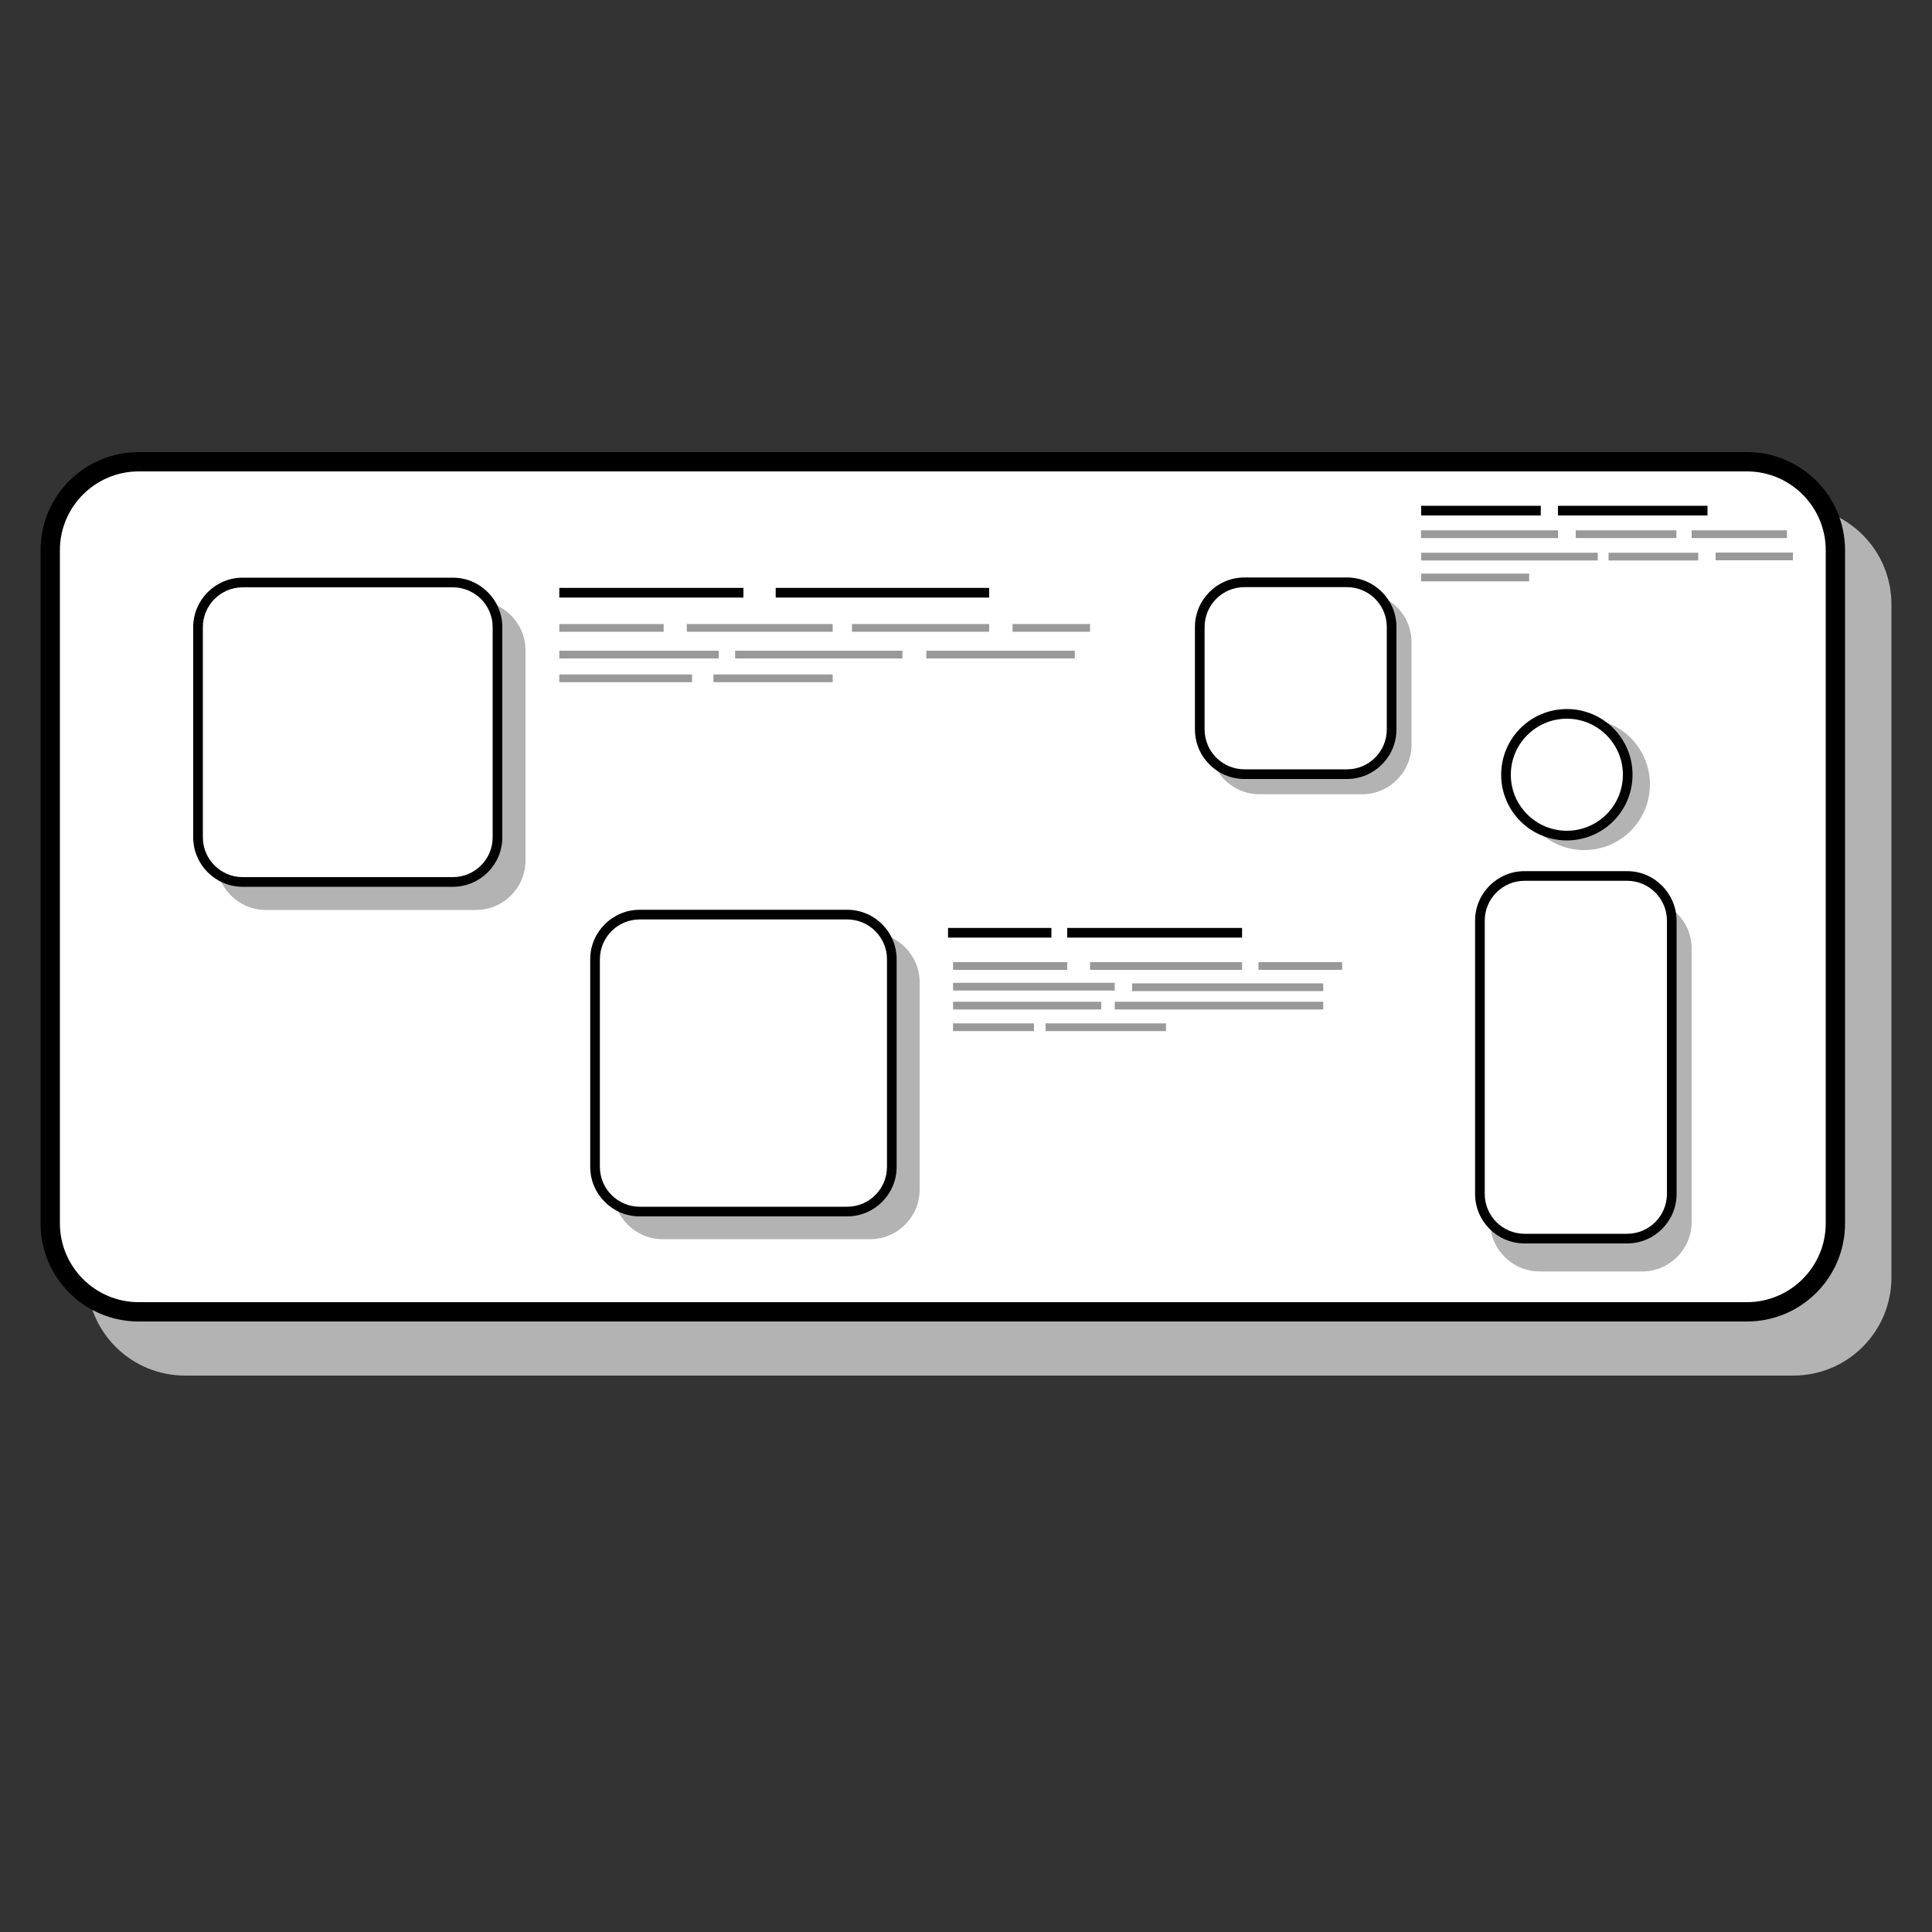 <?xml version="1.0" encoding="utf-8"?>
<!-- Generator: Adobe Illustrator 26.3.1, SVG Export Plug-In . SVG Version: 6.00 Build 0)  -->
<svg version="1.1" id="Layer_1" xmlns="http://www.w3.org/2000/svg" xmlns:xlink="http://www.w3.org/1999/xlink" x="0px" y="0px"
	 viewBox="0 0 1000 1000" style="enable-background:new 0 0 1000 1000;" xml:space="preserve">
<rect x="0" y="0" width="1000" height="1000" fill="#333333" stroke="none"/>
<style type="text/css">
	.st0{fill:#B3B3B3;}
	.st1{fill:#FFFFFF;}
	.st2{fill:#FFFFFF;stroke:#000000;stroke-width:5;stroke-miterlimit:10;}
	.st3{fill:#FFFFFF;stroke:#999999;stroke-width:4;stroke-miterlimit:10;}
</style>
<g>
	<path class="st0" d="M95.8,707C70.5,707,50,686.5,50,661.2V312.8c0-25.3,20.5-45.8,45.8-45.8h832.4c25.3,0,45.8,20.5,45.8,45.8
		v348.4c0,25.3-20.5,45.8-45.8,45.8H95.8z"/>
	<path class="st0" d="M928.2,272c22.5,0,40.8,18.3,40.8,40.8v348.4c0,22.5-18.3,40.8-40.8,40.8H95.8C73.3,702,55,683.7,55,661.2
		V312.8c0-22.5,18.3-40.8,40.8-40.8H928.2 M928.2,262H95.8C67.7,262,45,284.7,45,312.8v348.4c0,28.1,22.7,50.8,50.8,50.8h832.4
		c28.1,0,50.8-22.7,50.8-50.8V312.8C979,284.7,956.3,262,928.2,262L928.2,262z"/>
</g>
<g>
	<path class="st1" d="M71.8,679C46.5,679,26,658.5,26,633.2V284.8c0-25.3,20.5-45.8,45.8-45.8h832.4c25.3,0,45.8,20.5,45.8,45.8
		v348.4c0,25.3-20.5,45.8-45.8,45.8H71.8z"/>
	<path d="M904.2,244c22.5,0,40.8,18.3,40.8,40.8v348.4c0,22.5-18.3,40.8-40.8,40.8H71.8C49.3,674,31,655.7,31,633.2V284.8
		c0-22.5,18.3-40.8,40.8-40.8H904.2 M904.2,234H71.8C43.7,234,21,256.7,21,284.8v348.4c0,28.1,22.7,50.8,50.8,50.8h832.4
		c28.1,0,50.8-22.7,50.8-50.8V284.8C955,256.7,932.3,234,904.2,234L904.2,234z"/>
</g>
<g>
	<path class="st0" d="M137.6,466c-11.3,0-20.6-9.2-20.6-20.6V336.6c0-11.3,9.2-20.6,20.6-20.6h108.8c11.3,0,20.6,9.2,20.6,20.6
		v108.8c0,11.3-9.2,20.6-20.6,20.6H137.6z"/>
	<g>
		<path class="st0" d="M246.4,321c8.6,0,15.6,7,15.6,15.6v108.8c0,8.6-7,15.6-15.6,15.6H137.6c-8.6,0-15.6-7-15.6-15.6V336.6
			c0-8.6,7-15.6,15.6-15.6H246.4 M246.4,311H137.6c-14.1,0-25.6,11.5-25.6,25.6v108.8c0,14.1,11.5,25.6,25.6,25.6h108.8
			c14.1,0,25.6-11.5,25.6-25.6V336.6C272,322.5,260.5,311,246.4,311L246.4,311z"/>
	</g>
</g>
<g>
	<path class="st1" d="M125.6,456.5c-12.7,0-23.1-10.4-23.1-23.1V324.6c0-12.7,10.4-23.1,23.1-23.1h108.8c12.7,0,23.1,10.4,23.1,23.1
		v108.8c0,12.7-10.4,23.1-23.1,23.1H125.6z"/>
	<g>
		<path d="M234.4,304c11.3,0,20.6,9.2,20.6,20.6v108.8c0,11.3-9.2,20.6-20.6,20.6H125.6c-11.3,0-20.6-9.2-20.6-20.6V324.6
			c0-11.3,9.2-20.6,20.6-20.6H234.4 M234.4,299H125.6c-14.1,0-25.6,11.5-25.6,25.6v108.8c0,14.1,11.5,25.6,25.6,25.6h108.8
			c14.1,0,25.6-11.5,25.6-25.6V324.6C260,310.5,248.5,299,234.4,299L234.4,299z"/>
	</g>
</g>
<g>
	<path class="st0" d="M343,636.4c-11.3,0-20.6-9.2-20.6-20.6V508.4c0-11.3,9.2-20.6,20.6-20.6h107.4c11.3,0,20.6,9.2,20.6,20.6
		v107.4c0,11.3-9.2,20.6-20.6,20.6H343z"/>
	<g>
		<path class="st0" d="M450.4,492.8c8.6,0,15.6,7,15.6,15.6v107.4c0,8.6-7,15.6-15.6,15.6H343c-8.6,0-15.6-7-15.6-15.6V508.4
			c0-8.6,7-15.6,15.6-15.6H450.4 M450.4,482.8H343c-14.1,0-25.6,11.5-25.6,25.6v107.4c0,14.1,11.5,25.6,25.6,25.6h107.4
			c14.1,0,25.6-11.5,25.6-25.6V508.4C476,494.3,464.5,482.8,450.4,482.8L450.4,482.8z"/>
	</g>
</g>
<g>
	<path class="st1" d="M331.1,627c-12.7,0-23.1-10.4-23.1-23.1V496.5c0-12.7,10.4-23.1,23.1-23.1h107.4c12.7,0,23.1,10.4,23.1,23.1
		V604c0,12.7-10.4,23.1-23.1,23.1H331.1z"/>
	<g>
		<path d="M438.5,475.9c11.3,0,20.6,9.2,20.6,20.6V604c0,11.3-9.2,20.6-20.6,20.6H331.1c-11.3,0-20.6-9.2-20.6-20.6V496.5
			c0-11.3,9.2-20.6,20.6-20.6H438.5 M438.5,470.9H331.1c-14.1,0-25.6,11.5-25.6,25.6V604c0,14.1,11.5,25.6,25.6,25.6h107.4
			c14.1,0,25.6-11.5,25.6-25.6V496.5C464.1,482.4,452.7,470.9,438.5,470.9L438.5,470.9z"/>
	</g>
</g>
<g>
	<path class="st0" d="M796.9,653c-11.3,0-20.6-9.2-20.6-20.6V490.9c0-11.3,9.2-20.6,20.6-20.6H850c11.3,0,20.6,9.2,20.6,20.6v141.5
		c0,11.3-9.2,20.6-20.6,20.6H796.9z"/>
	<g>
		<path class="st0" d="M850,475.4c8.6,0,15.6,7,15.6,15.6v141.5c0,8.6-7,15.6-15.6,15.6h-53.1c-8.6,0-15.6-7-15.6-15.6V490.9
			c0-8.6,7-15.6,15.6-15.6H850 M850,465.4h-53.1c-14.1,0-25.6,11.5-25.6,25.6v141.5c0,14.1,11.5,25.6,25.6,25.6H850
			c14.1,0,25.6-11.5,25.6-25.6V490.9C875.6,476.8,864.1,465.4,850,465.4L850,465.4z"/>
	</g>
</g>
<g>
	<path class="st1" d="M789.1,641.1c-12.7,0-23.1-10.4-23.1-23.1V476.5c0-12.7,10.4-23.1,23.1-23.1h53.1c12.7,0,23.1,10.4,23.1,23.1
		V618c0,12.7-10.4,23.1-23.1,23.1H789.1z"/>
	<g>
		<path d="M842.2,455.9c11.3,0,20.6,9.2,20.6,20.6V618c0,11.3-9.2,20.6-20.6,20.6h-53.1c-11.3,0-20.6-9.2-20.6-20.6V476.5
			c0-11.3,9.2-20.6,20.6-20.6H842.2 M842.2,450.9h-53.1c-14.1,0-25.6,11.5-25.6,25.6V618c0,14.1,11.5,25.6,25.6,25.6h53.1
			c14.1,0,25.6-11.5,25.6-25.6V476.5C867.7,462.4,856.3,450.9,842.2,450.9L842.2,450.9z"/>
	</g>
</g>
<g>
	<path class="st0" d="M651.9,406c-11.3,0-20.6-9.2-20.6-20.6v-53.1c0-11.3,9.2-20.6,20.6-20.6H705c11.3,0,20.6,9.2,20.6,20.6v53.1
		c0,11.3-9.2,20.6-20.6,20.6H651.9z"/>
	<g>
		<path class="st0" d="M705,316.8c8.6,0,15.6,7,15.6,15.6v53.1c0,8.6-7,15.6-15.6,15.6h-53.1c-8.6,0-15.6-7-15.6-15.6v-53.1
			c0-8.6,7-15.6,15.6-15.6H705 M705,306.8h-53.1c-14.1,0-25.6,11.5-25.6,25.6v53.1c0,14.1,11.5,25.6,25.6,25.6H705
			c14.1,0,25.6-11.5,25.6-25.6v-53.1C730.6,318.2,719.1,306.8,705,306.8L705,306.8z"/>
	</g>
</g>
<g>
	<path class="st1" d="M644.1,400.7c-12.7,0-23.1-10.4-23.1-23.1v-53.1c0-12.7,10.4-23.1,23.1-23.1h53.1c12.7,0,23.1,10.4,23.1,23.1
		v53.1c0,12.7-10.4,23.1-23.1,23.1H644.1z"/>
	<g>
		<path d="M697.2,303.9c11.3,0,20.6,9.2,20.6,20.6v53.1c0,11.3-9.2,20.6-20.6,20.6h-53.1c-11.3,0-20.6-9.2-20.6-20.6v-53.1
			c0-11.3,9.2-20.6,20.6-20.6H697.2 M697.2,298.9h-53.1c-14.1,0-25.6,11.5-25.6,25.6v53.1c0,14.1,11.5,25.6,25.6,25.6h53.1
			c14.1,0,25.6-11.5,25.6-25.6v-53.1C722.8,310.4,711.3,298.9,697.2,298.9L697.2,298.9z"/>
	</g>
</g>
<line class="st2" x1="289.5" y1="306.8" x2="384.8" y2="306.8"/>
<line class="st2" x1="401.5" y1="306.8" x2="512" y2="306.8"/>
<line class="st3" x1="289.5" y1="325" x2="343.5" y2="325"/>
<line class="st3" x1="355.5" y1="325" x2="431" y2="325"/>
<line class="st3" x1="441" y1="325" x2="512" y2="325"/>
<line class="st3" x1="524.1" y1="325" x2="564.2" y2="325"/>
<line class="st3" x1="289.5" y1="338.8" x2="372" y2="338.8"/>
<line class="st3" x1="380.5" y1="338.8" x2="467.1" y2="338.8"/>
<line class="st3" x1="479.5" y1="338.8" x2="556.3" y2="338.8"/>
<line class="st3" x1="289.5" y1="351.1" x2="358.2" y2="351.1"/>
<line class="st3" x1="369.3" y1="351.1" x2="431" y2="351.1"/>
<line class="st2" x1="490.7" y1="482.8" x2="544.2" y2="482.8"/>
<line class="st2" x1="552.4" y1="482.8" x2="642.9" y2="482.8"/>
<line class="st3" x1="493.3" y1="500" x2="552.4" y2="500"/>
<line class="st3" x1="564.2" y1="500" x2="642.9" y2="500"/>
<line class="st3" x1="651.4" y1="500" x2="694.7" y2="500"/>
<line class="st3" x1="493.3" y1="510.7" x2="577" y2="510.7"/>
<line class="st3" x1="586" y1="511" x2="684.9" y2="511"/>
<line class="st3" x1="493.3" y1="520.5" x2="570" y2="520.5"/>
<line class="st3" x1="577" y1="520.5" x2="684.9" y2="520.5"/>
<line class="st3" x1="493.3" y1="531.7" x2="535.2" y2="531.7"/>
<line class="st3" x1="541.2" y1="531.7" x2="603.5" y2="531.7"/>
<g>
	<circle class="st0" cx="820" cy="406" r="29"/>
	<g>
		<path class="st0" d="M820,382c13.2,0,24,10.8,24,24s-10.8,24-24,24s-24-10.8-24-24S806.8,382,820,382 M820,372
			c-18.8,0-34,15.2-34,34s15.2,34,34,34c18.8,0,34-15.2,34-34S838.8,372,820,372L820,372z"/>
	</g>
</g>
<g>
	<circle class="st1" cx="811" cy="401" r="31.5"/>
	<path d="M811,372c16,0,29,13,29,29s-13,29-29,29s-29-13-29-29S795,372,811,372 M811,367c-18.8,0-34,15.2-34,34s15.2,34,34,34
		s34-15.2,34-34S829.8,367,811,367L811,367z"/>
</g>
<line class="st2" x1="735.6" y1="264.3" x2="797.5" y2="264.3"/>
<line class="st2" x1="806.4" y1="264.3" x2="883.8" y2="264.3"/>
<line class="st3" x1="735.5" y1="276.5" x2="806.4" y2="276.5"/>
<line class="st3" x1="815.6" y1="276.5" x2="867.7" y2="276.5"/>
<line class="st3" x1="875.6" y1="276.5" x2="924.9" y2="276.5"/>
<line class="st3" x1="735.6" y1="288.1" x2="827" y2="288.1"/>
<line class="st3" x1="832.6" y1="288.1" x2="879" y2="288.1"/>
<line class="st3" x1="888" y1="288" x2="928" y2="288"/>
<line class="st3" x1="735.6" y1="298.9" x2="791.5" y2="298.9"/>
</svg>
